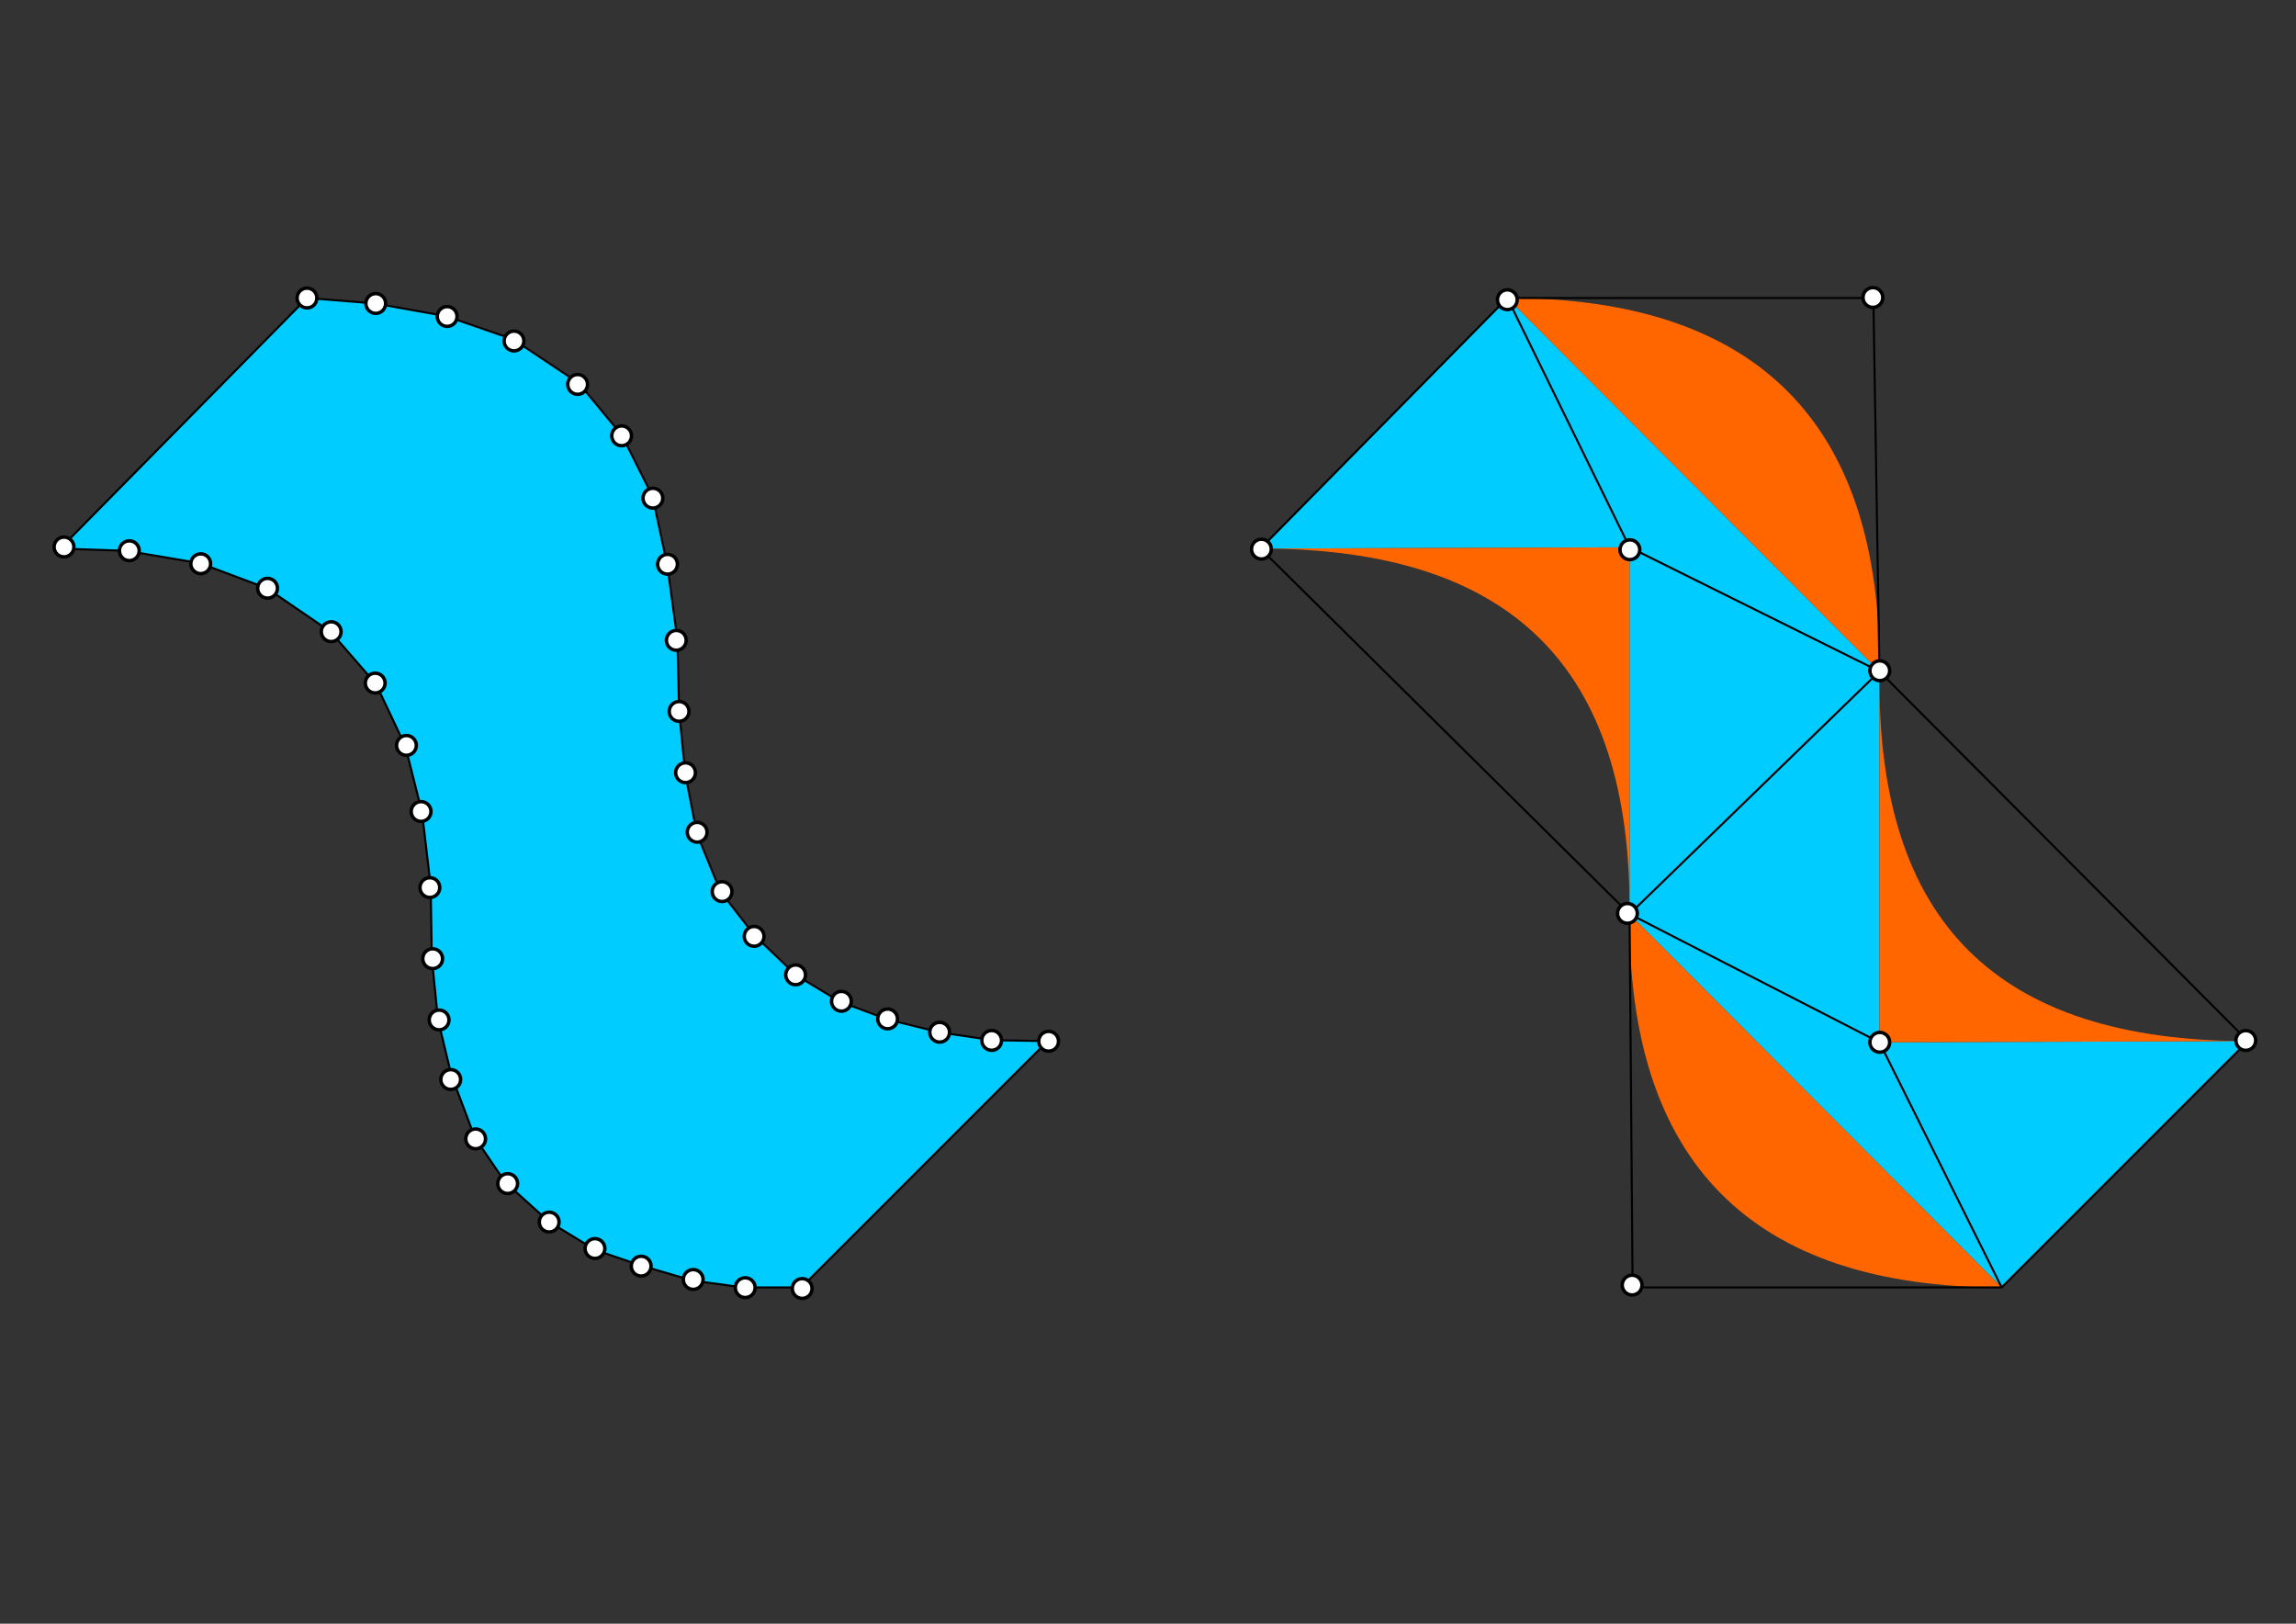 <?xml version="1.0" encoding="UTF-8" standalone="no"?>
<svg
   xmlns:dc="http://purl.org/dc/elements/1.1/"
   xmlns:cc="http://creativecommons.org/ns#"
   xmlns:rdf="http://www.w3.org/1999/02/22-rdf-syntax-ns#"
   xmlns:svg="http://www.w3.org/2000/svg"
   xmlns="http://www.w3.org/2000/svg"
   xmlns:sodipodi="http://sodipodi.sourceforge.net/DTD/sodipodi-0.dtd"
   xmlns:inkscape="http://www.inkscape.org/namespaces/inkscape"
   id="svg8"
   version="1.1"
   viewBox="0 0 297 210"
   height="210mm"
   width="297mm"
   sodipodi:docname="quad-tess.svg"
   inkscape:version="0.92.3 (2405546, 2018-03-11)">
  <rect x="0" y="0" width="297" height="210" fill="#333333" stroke="none"/>
  <sodipodi:namedview
     pagecolor="#ffffff"
     bordercolor="#666666"
     borderopacity="1"
     objecttolerance="10"
     gridtolerance="10"
     guidetolerance="10"
     inkscape:pageopacity="0"
     inkscape:pageshadow="2"
     inkscape:window-width="2560"
     inkscape:window-height="1311"
     id="namedview7"
     showgrid="false"
     inkscape:zoom="1.6820163"
     inkscape:cx="873.73051"
     inkscape:cy="555.33514"
     inkscape:window-x="0"
     inkscape:window-y="55"
     inkscape:window-maximized="1"
     inkscape:current-layer="svg8" />
  <defs
     id="defs2" />
  <path
     style="fill:#00ccff;fill-rule:evenodd;stroke:none;stroke-width:0.265px;stroke-linecap:butt;stroke-linejoin:miter;stroke-opacity:1"
     d="m 163.05,70.946 31.932,-32.404 48.134,48.291 v 47.977 l 47.662,-0.157 -31.854,31.854 -48.134,-48.291 V 70.788 Z"
     id="path825"
     inkscape:connector-curvature="0"
     sodipodi:nodetypes="ccccccccc" />
  <path
     style="fill:#ff6600;fill-rule:evenodd;stroke:none;stroke-width:0.265px;stroke-linecap:butt;stroke-linejoin:miter;stroke-opacity:1"
     d="m 163.05,70.946 c 32.479,0 47.986,15.303 47.741,47.269 V 70.788 Z"
     id="path827"
     inkscape:connector-curvature="0"
     sodipodi:nodetypes="cc" />
  <path
     sodipodi:nodetypes="ccc"
     inkscape:connector-curvature="0"
     id="path829"
     d="m 194.983,38.542 c 32.479,0 48.379,16.325 48.134,48.291 z"
     style="fill:#ff6600;fill-opacity:1;fill-rule:evenodd;stroke:none;stroke-width:0.265px;stroke-linecap:butt;stroke-linejoin:miter;stroke-opacity:1" />
  <path
     style="fill:#ff6600;fill-opacity:1;fill-rule:evenodd;stroke:none;stroke-width:0.265px;stroke-linecap:butt;stroke-linejoin:miter;stroke-opacity:1"
     d="m 258.926,166.506 c -32.479,0 -48.379,-16.325 -48.134,-48.291 z"
     id="path831"
     inkscape:connector-curvature="0"
     sodipodi:nodetypes="ccc" />
  <path
     sodipodi:nodetypes="cc"
     inkscape:connector-curvature="0"
     id="path833"
     d="m 290.858,134.653 c -32.479,0 -47.986,-15.303 -47.741,-47.269 v 47.426 z"
     style="fill:#ff6600;fill-rule:evenodd;stroke:none;stroke-width:0.265px;stroke-linecap:butt;stroke-linejoin:miter;stroke-opacity:1" />
  <path
     style="fill:none;fill-rule:evenodd;stroke:#000000;stroke-width:0.265px;stroke-linecap:butt;stroke-linejoin:miter;stroke-opacity:1"
     d="m 194.983,38.542 15.809,32.247 32.325,16.045 -32.325,31.382 32.325,16.595 15.809,31.696"
     id="path835"
     inkscape:connector-curvature="0" />
  <path
     style="fill:#00ccff;fill-opacity:1;fill-rule:evenodd;stroke:#000000;stroke-width:0.265px;stroke-linecap:butt;stroke-linejoin:miter;stroke-opacity:1"
     d="m 7.779,70.946 31.932,-32.404 8.815,0.708 9.202,1.652 8.652,2.989 8.494,5.663 5.584,6.764 3.946,7.862 1.914,8.909 1.302,9.557 0.225,9.305 0.786,8.045 1.502,7.786 3.059,7.508 4.394,5.673 5.395,5.172 5.617,3.392 6.229,2.336 6.785,1.668 6.729,1.001 7.168,0.121 -31.854,31.854 -7.515,0.003 -6.562,-0.89 -6.66,-1.939 -5.909,-2.01 -6.006,-3.671 -5.617,-5.061 -3.949,-5.784 -3.059,-8.12 -1.724,-7.174 -0.799,-7.974 -0.146,-9.322 -1.112,-9.454 -2.169,-8.62 -3.782,-8.008 -5.895,-6.785 -8.231,-5.617 -8.62,-3.226 -9.51,-1.613 z"
     id="path849"
     inkscape:connector-curvature="0"
     sodipodi:nodetypes="ccccccccccccccccccccccccccccccccccccccccc" />
  <circle
     r="1.502"
     cy="38.542"
     cx="39.711"
     id="circle853"
     style="color:#000000;overflow:visible;opacity:1;fill:#000000;fill-opacity:1;stroke:none;stroke-width:2.255;stroke-linecap:round;stroke-linejoin:round;stroke-miterlimit:4;stroke-dasharray:none;stroke-dashoffset:0;stroke-opacity:1" />
  <circle
     style="color:#000000;overflow:visible;opacity:1;fill:#ffffff;fill-opacity:1;stroke:none;stroke-width:1.587;stroke-linecap:round;stroke-linejoin:round;stroke-miterlimit:4;stroke-dasharray:none;stroke-dashoffset:0;stroke-opacity:1"
     id="path851"
     cx="39.711"
     cy="38.542"
     r="1.057" />
  <circle
     style="color:#000000;overflow:visible;opacity:1;fill:#000000;fill-opacity:1;stroke:none;stroke-width:2.255;stroke-linecap:round;stroke-linejoin:round;stroke-miterlimit:4;stroke-dasharray:none;stroke-dashoffset:0;stroke-opacity:1"
     id="circle855"
     cx="48.606"
     cy="39.25"
     r="1.502" />
  <circle
     r="1.057"
     cy="39.25"
     cx="48.606"
     id="circle857"
     style="color:#000000;overflow:visible;opacity:1;fill:#ffffff;fill-opacity:1;stroke:none;stroke-width:1.587;stroke-linecap:round;stroke-linejoin:round;stroke-miterlimit:4;stroke-dasharray:none;stroke-dashoffset:0;stroke-opacity:1" />
  <circle
     r="1.502"
     cy="40.933"
     cx="57.841"
     id="circle859"
     style="color:#000000;overflow:visible;opacity:1;fill:#000000;fill-opacity:1;stroke:none;stroke-width:2.255;stroke-linecap:round;stroke-linejoin:round;stroke-miterlimit:4;stroke-dasharray:none;stroke-dashoffset:0;stroke-opacity:1" />
  <circle
     style="color:#000000;overflow:visible;opacity:1;fill:#ffffff;fill-opacity:1;stroke:none;stroke-width:1.587;stroke-linecap:round;stroke-linejoin:round;stroke-miterlimit:4;stroke-dasharray:none;stroke-dashoffset:0;stroke-opacity:1"
     id="circle861"
     cx="57.841"
     cy="40.933"
     r="1.057" />
  <circle
     style="color:#000000;overflow:visible;opacity:1;fill:#000000;fill-opacity:1;stroke:none;stroke-width:2.255;stroke-linecap:round;stroke-linejoin:round;stroke-miterlimit:4;stroke-dasharray:none;stroke-dashoffset:0;stroke-opacity:1"
     id="circle863"
     cx="66.489"
     cy="44.103"
     r="1.502" />
  <circle
     r="1.057"
     cy="44.103"
     cx="66.489"
     id="circle865"
     style="color:#000000;overflow:visible;opacity:1;fill:#ffffff;fill-opacity:1;stroke:none;stroke-width:1.587;stroke-linecap:round;stroke-linejoin:round;stroke-miterlimit:4;stroke-dasharray:none;stroke-dashoffset:0;stroke-opacity:1" />
  <circle
     r="1.502"
     cy="49.72"
     cx="74.72"
     id="circle867"
     style="color:#000000;overflow:visible;opacity:1;fill:#000000;fill-opacity:1;stroke:none;stroke-width:2.255;stroke-linecap:round;stroke-linejoin:round;stroke-miterlimit:4;stroke-dasharray:none;stroke-dashoffset:0;stroke-opacity:1" />
  <circle
     style="color:#000000;overflow:visible;opacity:1;fill:#ffffff;fill-opacity:1;stroke:none;stroke-width:1.587;stroke-linecap:round;stroke-linejoin:round;stroke-miterlimit:4;stroke-dasharray:none;stroke-dashoffset:0;stroke-opacity:1"
     id="circle869"
     cx="74.72"
     cy="49.72"
     r="1.057" />
  <circle
     style="color:#000000;overflow:visible;opacity:1;fill:#000000;fill-opacity:1;stroke:none;stroke-width:2.255;stroke-linecap:round;stroke-linejoin:round;stroke-miterlimit:4;stroke-dasharray:none;stroke-dashoffset:0;stroke-opacity:1"
     id="circle871"
     cx="80.413"
     cy="56.365"
     r="1.502" />
  <circle
     r="1.057"
     cy="56.365"
     cx="80.413"
     id="circle873"
     style="color:#000000;overflow:visible;opacity:1;fill:#ffffff;fill-opacity:1;stroke:none;stroke-width:1.587;stroke-linecap:round;stroke-linejoin:round;stroke-miterlimit:4;stroke-dasharray:none;stroke-dashoffset:0;stroke-opacity:1" />
  <circle
     r="1.502"
     cy="64.43"
     cx="84.453"
     id="circle875"
     style="color:#000000;overflow:visible;opacity:1;fill:#000000;fill-opacity:1;stroke:none;stroke-width:2.255;stroke-linecap:round;stroke-linejoin:round;stroke-miterlimit:4;stroke-dasharray:none;stroke-dashoffset:0;stroke-opacity:1" />
  <circle
     style="color:#000000;overflow:visible;opacity:1;fill:#ffffff;fill-opacity:1;stroke:none;stroke-width:1.587;stroke-linecap:round;stroke-linejoin:round;stroke-miterlimit:4;stroke-dasharray:none;stroke-dashoffset:0;stroke-opacity:1"
     id="circle877"
     cx="84.453"
     cy="64.43"
     r="1.057" />
  <circle
     style="color:#000000;overflow:visible;opacity:1;fill:#000000;fill-opacity:1;stroke:none;stroke-width:2.255;stroke-linecap:round;stroke-linejoin:round;stroke-miterlimit:4;stroke-dasharray:none;stroke-dashoffset:0;stroke-opacity:1"
     id="circle879"
     cx="86.348"
     cy="72.978"
     r="1.502" />
  <circle
     r="1.057"
     cy="72.978"
     cx="86.348"
     id="circle881"
     style="color:#000000;overflow:visible;opacity:1;fill:#ffffff;fill-opacity:1;stroke:none;stroke-width:1.587;stroke-linecap:round;stroke-linejoin:round;stroke-miterlimit:4;stroke-dasharray:none;stroke-dashoffset:0;stroke-opacity:1" />
  <circle
     r="1.502"
     cy="82.817"
     cx="87.484"
     id="circle883"
     style="color:#000000;overflow:visible;opacity:1;fill:#000000;fill-opacity:1;stroke:none;stroke-width:2.255;stroke-linecap:round;stroke-linejoin:round;stroke-miterlimit:4;stroke-dasharray:none;stroke-dashoffset:0;stroke-opacity:1" />
  <circle
     style="color:#000000;overflow:visible;opacity:1;fill:#ffffff;fill-opacity:1;stroke:none;stroke-width:1.587;stroke-linecap:round;stroke-linejoin:round;stroke-miterlimit:4;stroke-dasharray:none;stroke-dashoffset:0;stroke-opacity:1"
     id="circle885"
     cx="87.484"
     cy="82.817"
     r="1.057" />
  <circle
     style="color:#000000;overflow:visible;opacity:1;fill:#000000;fill-opacity:1;stroke:none;stroke-width:2.255;stroke-linecap:round;stroke-linejoin:round;stroke-miterlimit:4;stroke-dasharray:none;stroke-dashoffset:0;stroke-opacity:1"
     id="circle887"
     cx="87.845"
     cy="92.012"
     r="1.502" />
  <circle
     r="1.057"
     cy="92.012"
     cx="87.845"
     id="circle889"
     style="color:#000000;overflow:visible;opacity:1;fill:#ffffff;fill-opacity:1;stroke:none;stroke-width:1.587;stroke-linecap:round;stroke-linejoin:round;stroke-miterlimit:4;stroke-dasharray:none;stroke-dashoffset:0;stroke-opacity:1" />
  <circle
     r="1.502"
     cy="99.937"
     cx="88.679"
     id="circle891"
     style="color:#000000;overflow:visible;opacity:1;fill:#000000;fill-opacity:1;stroke:none;stroke-width:2.255;stroke-linecap:round;stroke-linejoin:round;stroke-miterlimit:4;stroke-dasharray:none;stroke-dashoffset:0;stroke-opacity:1" />
  <circle
     style="color:#000000;overflow:visible;opacity:1;fill:#ffffff;fill-opacity:1;stroke:none;stroke-width:1.587;stroke-linecap:round;stroke-linejoin:round;stroke-miterlimit:4;stroke-dasharray:none;stroke-dashoffset:0;stroke-opacity:1"
     id="circle893"
     cx="88.679"
     cy="99.937"
     r="1.057" />
  <circle
     style="color:#000000;overflow:visible;opacity:1;fill:#000000;fill-opacity:1;stroke:none;stroke-width:2.255;stroke-linecap:round;stroke-linejoin:round;stroke-miterlimit:4;stroke-dasharray:none;stroke-dashoffset:0;stroke-opacity:1"
     id="circle895"
     cx="90.181"
     cy="107.639"
     r="1.502" />
  <circle
     r="1.057"
     cy="107.639"
     cx="90.181"
     id="circle897"
     style="color:#000000;overflow:visible;opacity:1;fill:#ffffff;fill-opacity:1;stroke:none;stroke-width:1.587;stroke-linecap:round;stroke-linejoin:round;stroke-miterlimit:4;stroke-dasharray:none;stroke-dashoffset:0;stroke-opacity:1" />
  <circle
     r="1.502"
     cy="115.317"
     cx="93.407"
     id="circle899"
     style="color:#000000;overflow:visible;opacity:1;fill:#000000;fill-opacity:1;stroke:none;stroke-width:2.255;stroke-linecap:round;stroke-linejoin:round;stroke-miterlimit:4;stroke-dasharray:none;stroke-dashoffset:0;stroke-opacity:1" />
  <circle
     style="color:#000000;overflow:visible;opacity:1;fill:#ffffff;fill-opacity:1;stroke:none;stroke-width:1.587;stroke-linecap:round;stroke-linejoin:round;stroke-miterlimit:4;stroke-dasharray:none;stroke-dashoffset:0;stroke-opacity:1"
     id="circle901"
     cx="93.407"
     cy="115.317"
     r="1.057" />
  <circle
     style="color:#000000;overflow:visible;opacity:1;fill:#000000;fill-opacity:1;stroke:none;stroke-width:2.255;stroke-linecap:round;stroke-linejoin:round;stroke-miterlimit:4;stroke-dasharray:none;stroke-dashoffset:0;stroke-opacity:1"
     id="circle903"
     cx="97.55"
     cy="121.101"
     r="1.502" />
  <circle
     r="1.057"
     cy="121.101"
     cx="97.55"
     id="circle905"
     style="color:#000000;overflow:visible;opacity:1;fill:#ffffff;fill-opacity:1;stroke:none;stroke-width:1.587;stroke-linecap:round;stroke-linejoin:round;stroke-miterlimit:4;stroke-dasharray:none;stroke-dashoffset:0;stroke-opacity:1" />
  <circle
     r="1.502"
     cy="126.079"
     cx="102.917"
     id="circle907"
     style="color:#000000;overflow:visible;opacity:1;fill:#000000;fill-opacity:1;stroke:none;stroke-width:2.255;stroke-linecap:round;stroke-linejoin:round;stroke-miterlimit:4;stroke-dasharray:none;stroke-dashoffset:0;stroke-opacity:1" />
  <circle
     style="color:#000000;overflow:visible;opacity:1;fill:#ffffff;fill-opacity:1;stroke:none;stroke-width:1.587;stroke-linecap:round;stroke-linejoin:round;stroke-miterlimit:4;stroke-dasharray:none;stroke-dashoffset:0;stroke-opacity:1"
     id="circle909"
     cx="102.917"
     cy="126.079"
     r="1.057" />
  <circle
     style="color:#000000;overflow:visible;opacity:1;fill:#000000;fill-opacity:1;stroke:none;stroke-width:2.255;stroke-linecap:round;stroke-linejoin:round;stroke-miterlimit:4;stroke-dasharray:none;stroke-dashoffset:0;stroke-opacity:1"
     id="circle911"
     cx="108.84"
     cy="129.499"
     r="1.502" />
  <circle
     r="1.057"
     cy="129.499"
     cx="108.84"
     id="circle913"
     style="color:#000000;overflow:visible;opacity:1;fill:#ffffff;fill-opacity:1;stroke:none;stroke-width:1.587;stroke-linecap:round;stroke-linejoin:round;stroke-miterlimit:4;stroke-dasharray:none;stroke-dashoffset:0;stroke-opacity:1" />
  <circle
     r="1.502"
     cy="131.779"
     cx="114.818"
     id="circle915"
     style="color:#000000;overflow:visible;opacity:1;fill:#000000;fill-opacity:1;stroke:none;stroke-width:2.255;stroke-linecap:round;stroke-linejoin:round;stroke-miterlimit:4;stroke-dasharray:none;stroke-dashoffset:0;stroke-opacity:1" />
  <circle
     style="color:#000000;overflow:visible;opacity:1;fill:#ffffff;fill-opacity:1;stroke:none;stroke-width:1.587;stroke-linecap:round;stroke-linejoin:round;stroke-miterlimit:4;stroke-dasharray:none;stroke-dashoffset:0;stroke-opacity:1"
     id="circle917"
     cx="114.818"
     cy="131.779"
     r="1.057" />
  <circle
     style="color:#000000;overflow:visible;opacity:1;fill:#000000;fill-opacity:1;stroke:none;stroke-width:2.255;stroke-linecap:round;stroke-linejoin:round;stroke-miterlimit:4;stroke-dasharray:none;stroke-dashoffset:0;stroke-opacity:1"
     id="circle919"
     cx="121.548"
     cy="133.503"
     r="1.502" />
  <circle
     r="1.057"
     cy="133.503"
     cx="121.548"
     id="circle921"
     style="color:#000000;overflow:visible;opacity:1;fill:#ffffff;fill-opacity:1;stroke:none;stroke-width:1.587;stroke-linecap:round;stroke-linejoin:round;stroke-miterlimit:4;stroke-dasharray:none;stroke-dashoffset:0;stroke-opacity:1" />
  <circle
     r="1.502"
     cy="134.56"
     cx="128.277"
     id="circle923"
     style="color:#000000;overflow:visible;opacity:1;fill:#000000;fill-opacity:1;stroke:none;stroke-width:2.255;stroke-linecap:round;stroke-linejoin:round;stroke-miterlimit:4;stroke-dasharray:none;stroke-dashoffset:0;stroke-opacity:1" />
  <circle
     style="color:#000000;overflow:visible;opacity:1;fill:#ffffff;fill-opacity:1;stroke:none;stroke-width:1.587;stroke-linecap:round;stroke-linejoin:round;stroke-miterlimit:4;stroke-dasharray:none;stroke-dashoffset:0;stroke-opacity:1"
     id="circle925"
     cx="128.277"
     cy="134.56"
     r="1.057" />
  <circle
     style="color:#000000;overflow:visible;opacity:1;fill:#000000;fill-opacity:1;stroke:none;stroke-width:2.255;stroke-linecap:round;stroke-linejoin:round;stroke-miterlimit:4;stroke-dasharray:none;stroke-dashoffset:0;stroke-opacity:1"
     id="circle927"
     cx="135.646"
     cy="134.671"
     r="1.502" />
  <circle
     r="1.057"
     cy="134.671"
     cx="135.646"
     id="circle929"
     style="color:#000000;overflow:visible;opacity:1;fill:#ffffff;fill-opacity:1;stroke:none;stroke-width:1.587;stroke-linecap:round;stroke-linejoin:round;stroke-miterlimit:4;stroke-dasharray:none;stroke-dashoffset:0;stroke-opacity:1" />
  <circle
     style="color:#000000;overflow:visible;opacity:1;fill:#000000;fill-opacity:1;stroke:none;stroke-width:2.255;stroke-linecap:round;stroke-linejoin:round;stroke-miterlimit:4;stroke-dasharray:none;stroke-dashoffset:0;stroke-opacity:1"
     id="circle858"
     cx="8.278"
     cy="70.742"
     r="1.502" />
  <circle
     r="1.057"
     cy="70.742"
     cx="8.278"
     id="circle860"
     style="color:#000000;overflow:visible;opacity:1;fill:#ffffff;fill-opacity:1;stroke:none;stroke-width:1.587;stroke-linecap:round;stroke-linejoin:round;stroke-miterlimit:4;stroke-dasharray:none;stroke-dashoffset:0;stroke-opacity:1" />
  <circle
     r="1.502"
     cy="71.228"
     cx="16.728"
     id="circle862"
     style="color:#000000;overflow:visible;opacity:1;fill:#000000;fill-opacity:1;stroke:none;stroke-width:2.255;stroke-linecap:round;stroke-linejoin:round;stroke-miterlimit:4;stroke-dasharray:none;stroke-dashoffset:0;stroke-opacity:1" />
  <circle
     style="color:#000000;overflow:visible;opacity:1;fill:#ffffff;fill-opacity:1;stroke:none;stroke-width:1.587;stroke-linecap:round;stroke-linejoin:round;stroke-miterlimit:4;stroke-dasharray:none;stroke-dashoffset:0;stroke-opacity:1"
     id="circle864"
     cx="16.728"
     cy="71.228"
     r="1.057" />
  <circle
     style="color:#000000;overflow:visible;opacity:1;fill:#000000;fill-opacity:1;stroke:none;stroke-width:2.255;stroke-linecap:round;stroke-linejoin:round;stroke-miterlimit:4;stroke-dasharray:none;stroke-dashoffset:0;stroke-opacity:1"
     id="circle866"
     cx="25.963"
     cy="72.911"
     r="1.502" />
  <circle
     r="1.057"
     cy="72.911"
     cx="25.963"
     id="circle868"
     style="color:#000000;overflow:visible;opacity:1;fill:#ffffff;fill-opacity:1;stroke:none;stroke-width:1.587;stroke-linecap:round;stroke-linejoin:round;stroke-miterlimit:4;stroke-dasharray:none;stroke-dashoffset:0;stroke-opacity:1" />
  <circle
     r="1.502"
     cy="76.081"
     cx="34.611"
     id="circle870"
     style="color:#000000;overflow:visible;opacity:1;fill:#000000;fill-opacity:1;stroke:none;stroke-width:2.255;stroke-linecap:round;stroke-linejoin:round;stroke-miterlimit:4;stroke-dasharray:none;stroke-dashoffset:0;stroke-opacity:1" />
  <circle
     style="color:#000000;overflow:visible;opacity:1;fill:#ffffff;fill-opacity:1;stroke:none;stroke-width:1.587;stroke-linecap:round;stroke-linejoin:round;stroke-miterlimit:4;stroke-dasharray:none;stroke-dashoffset:0;stroke-opacity:1"
     id="circle872"
     cx="34.611"
     cy="76.081"
     r="1.057" />
  <circle
     style="color:#000000;overflow:visible;opacity:1;fill:#000000;fill-opacity:1;stroke:none;stroke-width:2.255;stroke-linecap:round;stroke-linejoin:round;stroke-miterlimit:4;stroke-dasharray:none;stroke-dashoffset:0;stroke-opacity:1"
     id="circle874"
     cx="42.842"
     cy="81.698"
     r="1.502" />
  <circle
     r="1.057"
     cy="81.698"
     cx="42.842"
     id="circle876"
     style="color:#000000;overflow:visible;opacity:1;fill:#ffffff;fill-opacity:1;stroke:none;stroke-width:1.587;stroke-linecap:round;stroke-linejoin:round;stroke-miterlimit:4;stroke-dasharray:none;stroke-dashoffset:0;stroke-opacity:1" />
  <circle
     r="1.502"
     cy="88.343"
     cx="48.535"
     id="circle878"
     style="color:#000000;overflow:visible;opacity:1;fill:#000000;fill-opacity:1;stroke:none;stroke-width:2.255;stroke-linecap:round;stroke-linejoin:round;stroke-miterlimit:4;stroke-dasharray:none;stroke-dashoffset:0;stroke-opacity:1" />
  <circle
     style="color:#000000;overflow:visible;opacity:1;fill:#ffffff;fill-opacity:1;stroke:none;stroke-width:1.587;stroke-linecap:round;stroke-linejoin:round;stroke-miterlimit:4;stroke-dasharray:none;stroke-dashoffset:0;stroke-opacity:1"
     id="circle880"
     cx="48.535"
     cy="88.343"
     r="1.057" />
  <circle
     style="color:#000000;overflow:visible;opacity:1;fill:#000000;fill-opacity:1;stroke:none;stroke-width:2.255;stroke-linecap:round;stroke-linejoin:round;stroke-miterlimit:4;stroke-dasharray:none;stroke-dashoffset:0;stroke-opacity:1"
     id="circle882"
     cx="52.574"
     cy="96.408"
     r="1.502" />
  <circle
     r="1.057"
     cy="96.408"
     cx="52.574"
     id="circle884"
     style="color:#000000;overflow:visible;opacity:1;fill:#ffffff;fill-opacity:1;stroke:none;stroke-width:1.587;stroke-linecap:round;stroke-linejoin:round;stroke-miterlimit:4;stroke-dasharray:none;stroke-dashoffset:0;stroke-opacity:1" />
  <circle
     r="1.502"
     cy="104.956"
     cx="54.47"
     id="circle886"
     style="color:#000000;overflow:visible;opacity:1;fill:#000000;fill-opacity:1;stroke:none;stroke-width:2.255;stroke-linecap:round;stroke-linejoin:round;stroke-miterlimit:4;stroke-dasharray:none;stroke-dashoffset:0;stroke-opacity:1" />
  <circle
     style="color:#000000;overflow:visible;opacity:1;fill:#ffffff;fill-opacity:1;stroke:none;stroke-width:1.587;stroke-linecap:round;stroke-linejoin:round;stroke-miterlimit:4;stroke-dasharray:none;stroke-dashoffset:0;stroke-opacity:1"
     id="circle888"
     cx="54.47"
     cy="104.956"
     r="1.057" />
  <circle
     style="color:#000000;overflow:visible;opacity:1;fill:#000000;fill-opacity:1;stroke:none;stroke-width:2.255;stroke-linecap:round;stroke-linejoin:round;stroke-miterlimit:4;stroke-dasharray:none;stroke-dashoffset:0;stroke-opacity:1"
     id="circle890"
     cx="55.605"
     cy="114.795"
     r="1.502" />
  <circle
     r="1.057"
     cy="114.795"
     cx="55.605"
     id="circle892"
     style="color:#000000;overflow:visible;opacity:1;fill:#ffffff;fill-opacity:1;stroke:none;stroke-width:1.587;stroke-linecap:round;stroke-linejoin:round;stroke-miterlimit:4;stroke-dasharray:none;stroke-dashoffset:0;stroke-opacity:1" />
  <circle
     r="1.502"
     cy="123.99"
     cx="55.967"
     id="circle894"
     style="color:#000000;overflow:visible;opacity:1;fill:#000000;fill-opacity:1;stroke:none;stroke-width:2.255;stroke-linecap:round;stroke-linejoin:round;stroke-miterlimit:4;stroke-dasharray:none;stroke-dashoffset:0;stroke-opacity:1" />
  <circle
     style="color:#000000;overflow:visible;opacity:1;fill:#ffffff;fill-opacity:1;stroke:none;stroke-width:1.587;stroke-linecap:round;stroke-linejoin:round;stroke-miterlimit:4;stroke-dasharray:none;stroke-dashoffset:0;stroke-opacity:1"
     id="circle896"
     cx="55.967"
     cy="123.99"
     r="1.057" />
  <circle
     style="color:#000000;overflow:visible;opacity:1;fill:#000000;fill-opacity:1;stroke:none;stroke-width:2.255;stroke-linecap:round;stroke-linejoin:round;stroke-miterlimit:4;stroke-dasharray:none;stroke-dashoffset:0;stroke-opacity:1"
     id="circle898"
     cx="56.801"
     cy="131.915"
     r="1.502" />
  <circle
     r="1.057"
     cy="131.915"
     cx="56.801"
     id="circle900"
     style="color:#000000;overflow:visible;opacity:1;fill:#ffffff;fill-opacity:1;stroke:none;stroke-width:1.587;stroke-linecap:round;stroke-linejoin:round;stroke-miterlimit:4;stroke-dasharray:none;stroke-dashoffset:0;stroke-opacity:1" />
  <circle
     r="1.502"
     cy="139.617"
     cx="58.303"
     id="circle902"
     style="color:#000000;overflow:visible;opacity:1;fill:#000000;fill-opacity:1;stroke:none;stroke-width:2.255;stroke-linecap:round;stroke-linejoin:round;stroke-miterlimit:4;stroke-dasharray:none;stroke-dashoffset:0;stroke-opacity:1" />
  <circle
     style="color:#000000;overflow:visible;opacity:1;fill:#ffffff;fill-opacity:1;stroke:none;stroke-width:1.587;stroke-linecap:round;stroke-linejoin:round;stroke-miterlimit:4;stroke-dasharray:none;stroke-dashoffset:0;stroke-opacity:1"
     id="circle904"
     cx="58.303"
     cy="139.617"
     r="1.057" />
  <circle
     style="color:#000000;overflow:visible;opacity:1;fill:#000000;fill-opacity:1;stroke:none;stroke-width:2.255;stroke-linecap:round;stroke-linejoin:round;stroke-miterlimit:4;stroke-dasharray:none;stroke-dashoffset:0;stroke-opacity:1"
     id="circle906"
     cx="61.528"
     cy="147.296"
     r="1.502" />
  <circle
     r="1.057"
     cy="147.296"
     cx="61.528"
     id="circle908"
     style="color:#000000;overflow:visible;opacity:1;fill:#ffffff;fill-opacity:1;stroke:none;stroke-width:1.587;stroke-linecap:round;stroke-linejoin:round;stroke-miterlimit:4;stroke-dasharray:none;stroke-dashoffset:0;stroke-opacity:1" />
  <circle
     r="1.502"
     cy="153.079"
     cx="65.672"
     id="circle910"
     style="color:#000000;overflow:visible;opacity:1;fill:#000000;fill-opacity:1;stroke:none;stroke-width:2.255;stroke-linecap:round;stroke-linejoin:round;stroke-miterlimit:4;stroke-dasharray:none;stroke-dashoffset:0;stroke-opacity:1" />
  <circle
     style="color:#000000;overflow:visible;opacity:1;fill:#ffffff;fill-opacity:1;stroke:none;stroke-width:1.587;stroke-linecap:round;stroke-linejoin:round;stroke-miterlimit:4;stroke-dasharray:none;stroke-dashoffset:0;stroke-opacity:1"
     id="circle912"
     cx="65.672"
     cy="153.079"
     r="1.057" />
  <circle
     style="color:#000000;overflow:visible;opacity:1;fill:#000000;fill-opacity:1;stroke:none;stroke-width:2.255;stroke-linecap:round;stroke-linejoin:round;stroke-miterlimit:4;stroke-dasharray:none;stroke-dashoffset:0;stroke-opacity:1"
     id="circle914"
     cx="71.038"
     cy="158.057"
     r="1.502" />
  <circle
     r="1.057"
     cy="158.057"
     cx="71.038"
     id="circle916"
     style="color:#000000;overflow:visible;opacity:1;fill:#ffffff;fill-opacity:1;stroke:none;stroke-width:1.587;stroke-linecap:round;stroke-linejoin:round;stroke-miterlimit:4;stroke-dasharray:none;stroke-dashoffset:0;stroke-opacity:1" />
  <circle
     r="1.502"
     cy="161.477"
     cx="76.961"
     id="circle918"
     style="color:#000000;overflow:visible;opacity:1;fill:#000000;fill-opacity:1;stroke:none;stroke-width:2.255;stroke-linecap:round;stroke-linejoin:round;stroke-miterlimit:4;stroke-dasharray:none;stroke-dashoffset:0;stroke-opacity:1" />
  <circle
     style="color:#000000;overflow:visible;opacity:1;fill:#ffffff;fill-opacity:1;stroke:none;stroke-width:1.587;stroke-linecap:round;stroke-linejoin:round;stroke-miterlimit:4;stroke-dasharray:none;stroke-dashoffset:0;stroke-opacity:1"
     id="circle920"
     cx="76.961"
     cy="161.477"
     r="1.057" />
  <circle
     style="color:#000000;overflow:visible;opacity:1;fill:#000000;fill-opacity:1;stroke:none;stroke-width:2.255;stroke-linecap:round;stroke-linejoin:round;stroke-miterlimit:4;stroke-dasharray:none;stroke-dashoffset:0;stroke-opacity:1"
     id="circle922"
     cx="82.94"
     cy="163.757"
     r="1.502" />
  <circle
     r="1.057"
     cy="163.757"
     cx="82.94"
     id="circle924"
     style="color:#000000;overflow:visible;opacity:1;fill:#ffffff;fill-opacity:1;stroke:none;stroke-width:1.587;stroke-linecap:round;stroke-linejoin:round;stroke-miterlimit:4;stroke-dasharray:none;stroke-dashoffset:0;stroke-opacity:1" />
  <circle
     r="1.502"
     cy="165.481"
     cx="89.669"
     id="circle926"
     style="color:#000000;overflow:visible;opacity:1;fill:#000000;fill-opacity:1;stroke:none;stroke-width:2.255;stroke-linecap:round;stroke-linejoin:round;stroke-miterlimit:4;stroke-dasharray:none;stroke-dashoffset:0;stroke-opacity:1" />
  <circle
     style="color:#000000;overflow:visible;opacity:1;fill:#ffffff;fill-opacity:1;stroke:none;stroke-width:1.587;stroke-linecap:round;stroke-linejoin:round;stroke-miterlimit:4;stroke-dasharray:none;stroke-dashoffset:0;stroke-opacity:1"
     id="circle928"
     cx="89.669"
     cy="165.481"
     r="1.057" />
  <circle
     style="color:#000000;overflow:visible;opacity:1;fill:#000000;fill-opacity:1;stroke:none;stroke-width:2.255;stroke-linecap:round;stroke-linejoin:round;stroke-miterlimit:4;stroke-dasharray:none;stroke-dashoffset:0;stroke-opacity:1"
     id="circle930"
     cx="96.399"
     cy="166.538"
     r="1.502" />
  <circle
     r="1.057"
     cy="166.538"
     cx="96.399"
     id="circle932"
     style="color:#000000;overflow:visible;opacity:1;fill:#ffffff;fill-opacity:1;stroke:none;stroke-width:1.587;stroke-linecap:round;stroke-linejoin:round;stroke-miterlimit:4;stroke-dasharray:none;stroke-dashoffset:0;stroke-opacity:1" />
  <circle
     r="1.502"
     cy="166.649"
     cx="103.768"
     id="circle934"
     style="color:#000000;overflow:visible;opacity:1;fill:#000000;fill-opacity:1;stroke:none;stroke-width:2.255;stroke-linecap:round;stroke-linejoin:round;stroke-miterlimit:4;stroke-dasharray:none;stroke-dashoffset:0;stroke-opacity:1" />
  <circle
     style="color:#000000;overflow:visible;opacity:1;fill:#ffffff;fill-opacity:1;stroke:none;stroke-width:1.587;stroke-linecap:round;stroke-linejoin:round;stroke-miterlimit:4;stroke-dasharray:none;stroke-dashoffset:0;stroke-opacity:1"
     id="circle936"
     cx="103.768"
     cy="166.649"
     r="1.057" />
  <circle
     style="color:#000000;overflow:visible;opacity:1;fill:#000000;fill-opacity:1;stroke:none;stroke-width:2.255;stroke-linecap:round;stroke-linejoin:round;stroke-miterlimit:4;stroke-dasharray:none;stroke-dashoffset:0;stroke-opacity:1"
     id="circle946"
     cx="210.833"
     cy="71.099"
     r="1.502" />
  <circle
     r="1.057"
     cy="71.099"
     cx="210.833"
     id="circle948"
     style="color:#000000;overflow:visible;opacity:1;fill:#ffffff;fill-opacity:1;stroke:none;stroke-width:1.587;stroke-linecap:round;stroke-linejoin:round;stroke-miterlimit:4;stroke-dasharray:none;stroke-dashoffset:0;stroke-opacity:1" />
  <circle
     r="1.502"
     cy="134.806"
     cx="243.159"
     id="circle958"
     style="color:#000000;overflow:visible;opacity:1;fill:#000000;fill-opacity:1;stroke:none;stroke-width:2.255;stroke-linecap:round;stroke-linejoin:round;stroke-miterlimit:4;stroke-dasharray:none;stroke-dashoffset:0;stroke-opacity:1" />
  <circle
     style="color:#000000;overflow:visible;opacity:1;fill:#ffffff;fill-opacity:1;stroke:none;stroke-width:1.587;stroke-linecap:round;stroke-linejoin:round;stroke-miterlimit:4;stroke-dasharray:none;stroke-dashoffset:0;stroke-opacity:1"
     id="circle960"
     cx="243.159"
     cy="134.806"
     r="1.057" />
  <path
     style="fill:none;fill-rule:evenodd;stroke:#000000;stroke-width:0.265px;stroke-linecap:butt;stroke-linejoin:miter;stroke-opacity:1"
     d="m 194.983,38.542 h 47.348 l 0.787,48.291 47.662,47.82 -31.853,31.854 h -47.741 l -0.393,-48.291 -47.741,-47.269 z"
     id="path966"
     inkscape:connector-curvature="0"
     sodipodi:nodetypes="ccccccccc" />
  <circle
     style="color:#000000;overflow:visible;opacity:1;fill:#000000;fill-opacity:1;stroke:none;stroke-width:2.255;stroke-linecap:round;stroke-linejoin:round;stroke-miterlimit:4;stroke-dasharray:none;stroke-dashoffset:0;stroke-opacity:1"
     id="circle938"
     cx="194.982"
     cy="38.764"
     r="1.502" />
  <circle
     r="1.057"
     cy="38.764"
     cx="194.982"
     id="circle940"
     style="color:#000000;overflow:visible;opacity:1;fill:#ffffff;fill-opacity:1;stroke:none;stroke-width:1.587;stroke-linecap:round;stroke-linejoin:round;stroke-miterlimit:4;stroke-dasharray:none;stroke-dashoffset:0;stroke-opacity:1" />
  <circle
     r="1.502"
     cy="86.751"
     cx="243.159"
     id="circle950"
     style="color:#000000;overflow:visible;opacity:1;fill:#000000;fill-opacity:1;stroke:none;stroke-width:2.255;stroke-linecap:round;stroke-linejoin:round;stroke-miterlimit:4;stroke-dasharray:none;stroke-dashoffset:0;stroke-opacity:1" />
  <circle
     style="color:#000000;overflow:visible;opacity:1;fill:#ffffff;fill-opacity:1;stroke:none;stroke-width:1.587;stroke-linecap:round;stroke-linejoin:round;stroke-miterlimit:4;stroke-dasharray:none;stroke-dashoffset:0;stroke-opacity:1"
     id="circle952"
     cx="243.159"
     cy="86.751"
     r="1.057" />
  <circle
     style="color:#000000;overflow:visible;opacity:1;fill:#000000;fill-opacity:1;stroke:none;stroke-width:2.255;stroke-linecap:round;stroke-linejoin:round;stroke-miterlimit:4;stroke-dasharray:none;stroke-dashoffset:0;stroke-opacity:1"
     id="circle954"
     cx="210.519"
     cy="118.132"
     r="1.502" />
  <circle
     r="1.057"
     cy="118.132"
     cx="210.519"
     id="circle956"
     style="color:#000000;overflow:visible;opacity:1;fill:#ffffff;fill-opacity:1;stroke:none;stroke-width:1.587;stroke-linecap:round;stroke-linejoin:round;stroke-miterlimit:4;stroke-dasharray:none;stroke-dashoffset:0;stroke-opacity:1" />
  <circle
     style="color:#000000;overflow:visible;opacity:1;fill:#000000;fill-opacity:1;stroke:none;stroke-width:2.255;stroke-linecap:round;stroke-linejoin:round;stroke-miterlimit:4;stroke-dasharray:none;stroke-dashoffset:0;stroke-opacity:1"
     id="circle962"
     cx="290.507"
     cy="134.57"
     r="1.502" />
  <circle
     r="1.057"
     cy="134.57"
     cx="290.507"
     id="circle964"
     style="color:#000000;overflow:visible;opacity:1;fill:#ffffff;fill-opacity:1;stroke:none;stroke-width:1.587;stroke-linecap:round;stroke-linejoin:round;stroke-miterlimit:4;stroke-dasharray:none;stroke-dashoffset:0;stroke-opacity:1" />
  <circle
     style="color:#000000;overflow:visible;opacity:1;fill:#000000;fill-opacity:1;stroke:none;stroke-width:2.255;stroke-linecap:round;stroke-linejoin:round;stroke-miterlimit:4;stroke-dasharray:none;stroke-dashoffset:0;stroke-opacity:1"
     id="circle968"
     cx="242.269"
     cy="38.477"
     r="1.502" />
  <circle
     r="1.057"
     cy="38.477"
     cx="242.269"
     id="circle970"
     style="color:#000000;overflow:visible;opacity:1;fill:#ffffff;fill-opacity:1;stroke:none;stroke-width:1.587;stroke-linecap:round;stroke-linejoin:round;stroke-miterlimit:4;stroke-dasharray:none;stroke-dashoffset:0;stroke-opacity:1" />
  <circle
     r="1.502"
     cy="166.206"
     cx="211.123"
     id="circle972"
     style="color:#000000;overflow:visible;opacity:1;fill:#000000;fill-opacity:1;stroke:none;stroke-width:2.255;stroke-linecap:round;stroke-linejoin:round;stroke-miterlimit:4;stroke-dasharray:none;stroke-dashoffset:0;stroke-opacity:1" />
  <circle
     style="color:#000000;overflow:visible;opacity:1;fill:#ffffff;fill-opacity:1;stroke:none;stroke-width:1.587;stroke-linecap:round;stroke-linejoin:round;stroke-miterlimit:4;stroke-dasharray:none;stroke-dashoffset:0;stroke-opacity:1"
     id="circle974"
     cx="211.123"
     cy="166.206"
     r="1.057" />
  <circle
     r="1.502"
     cy="71.02"
     cx="163.171"
     id="circle942"
     style="color:#000000;overflow:visible;opacity:1;fill:#000000;fill-opacity:1;stroke:none;stroke-width:2.255;stroke-linecap:round;stroke-linejoin:round;stroke-miterlimit:4;stroke-dasharray:none;stroke-dashoffset:0;stroke-opacity:1" />
  <circle
     style="color:#000000;overflow:visible;opacity:1;fill:#ffffff;fill-opacity:1;stroke:none;stroke-width:1.587;stroke-linecap:round;stroke-linejoin:round;stroke-miterlimit:4;stroke-dasharray:none;stroke-dashoffset:0;stroke-opacity:1"
     id="circle944"
     cx="163.171"
     cy="71.02"
     r="1.057" />
</svg>
